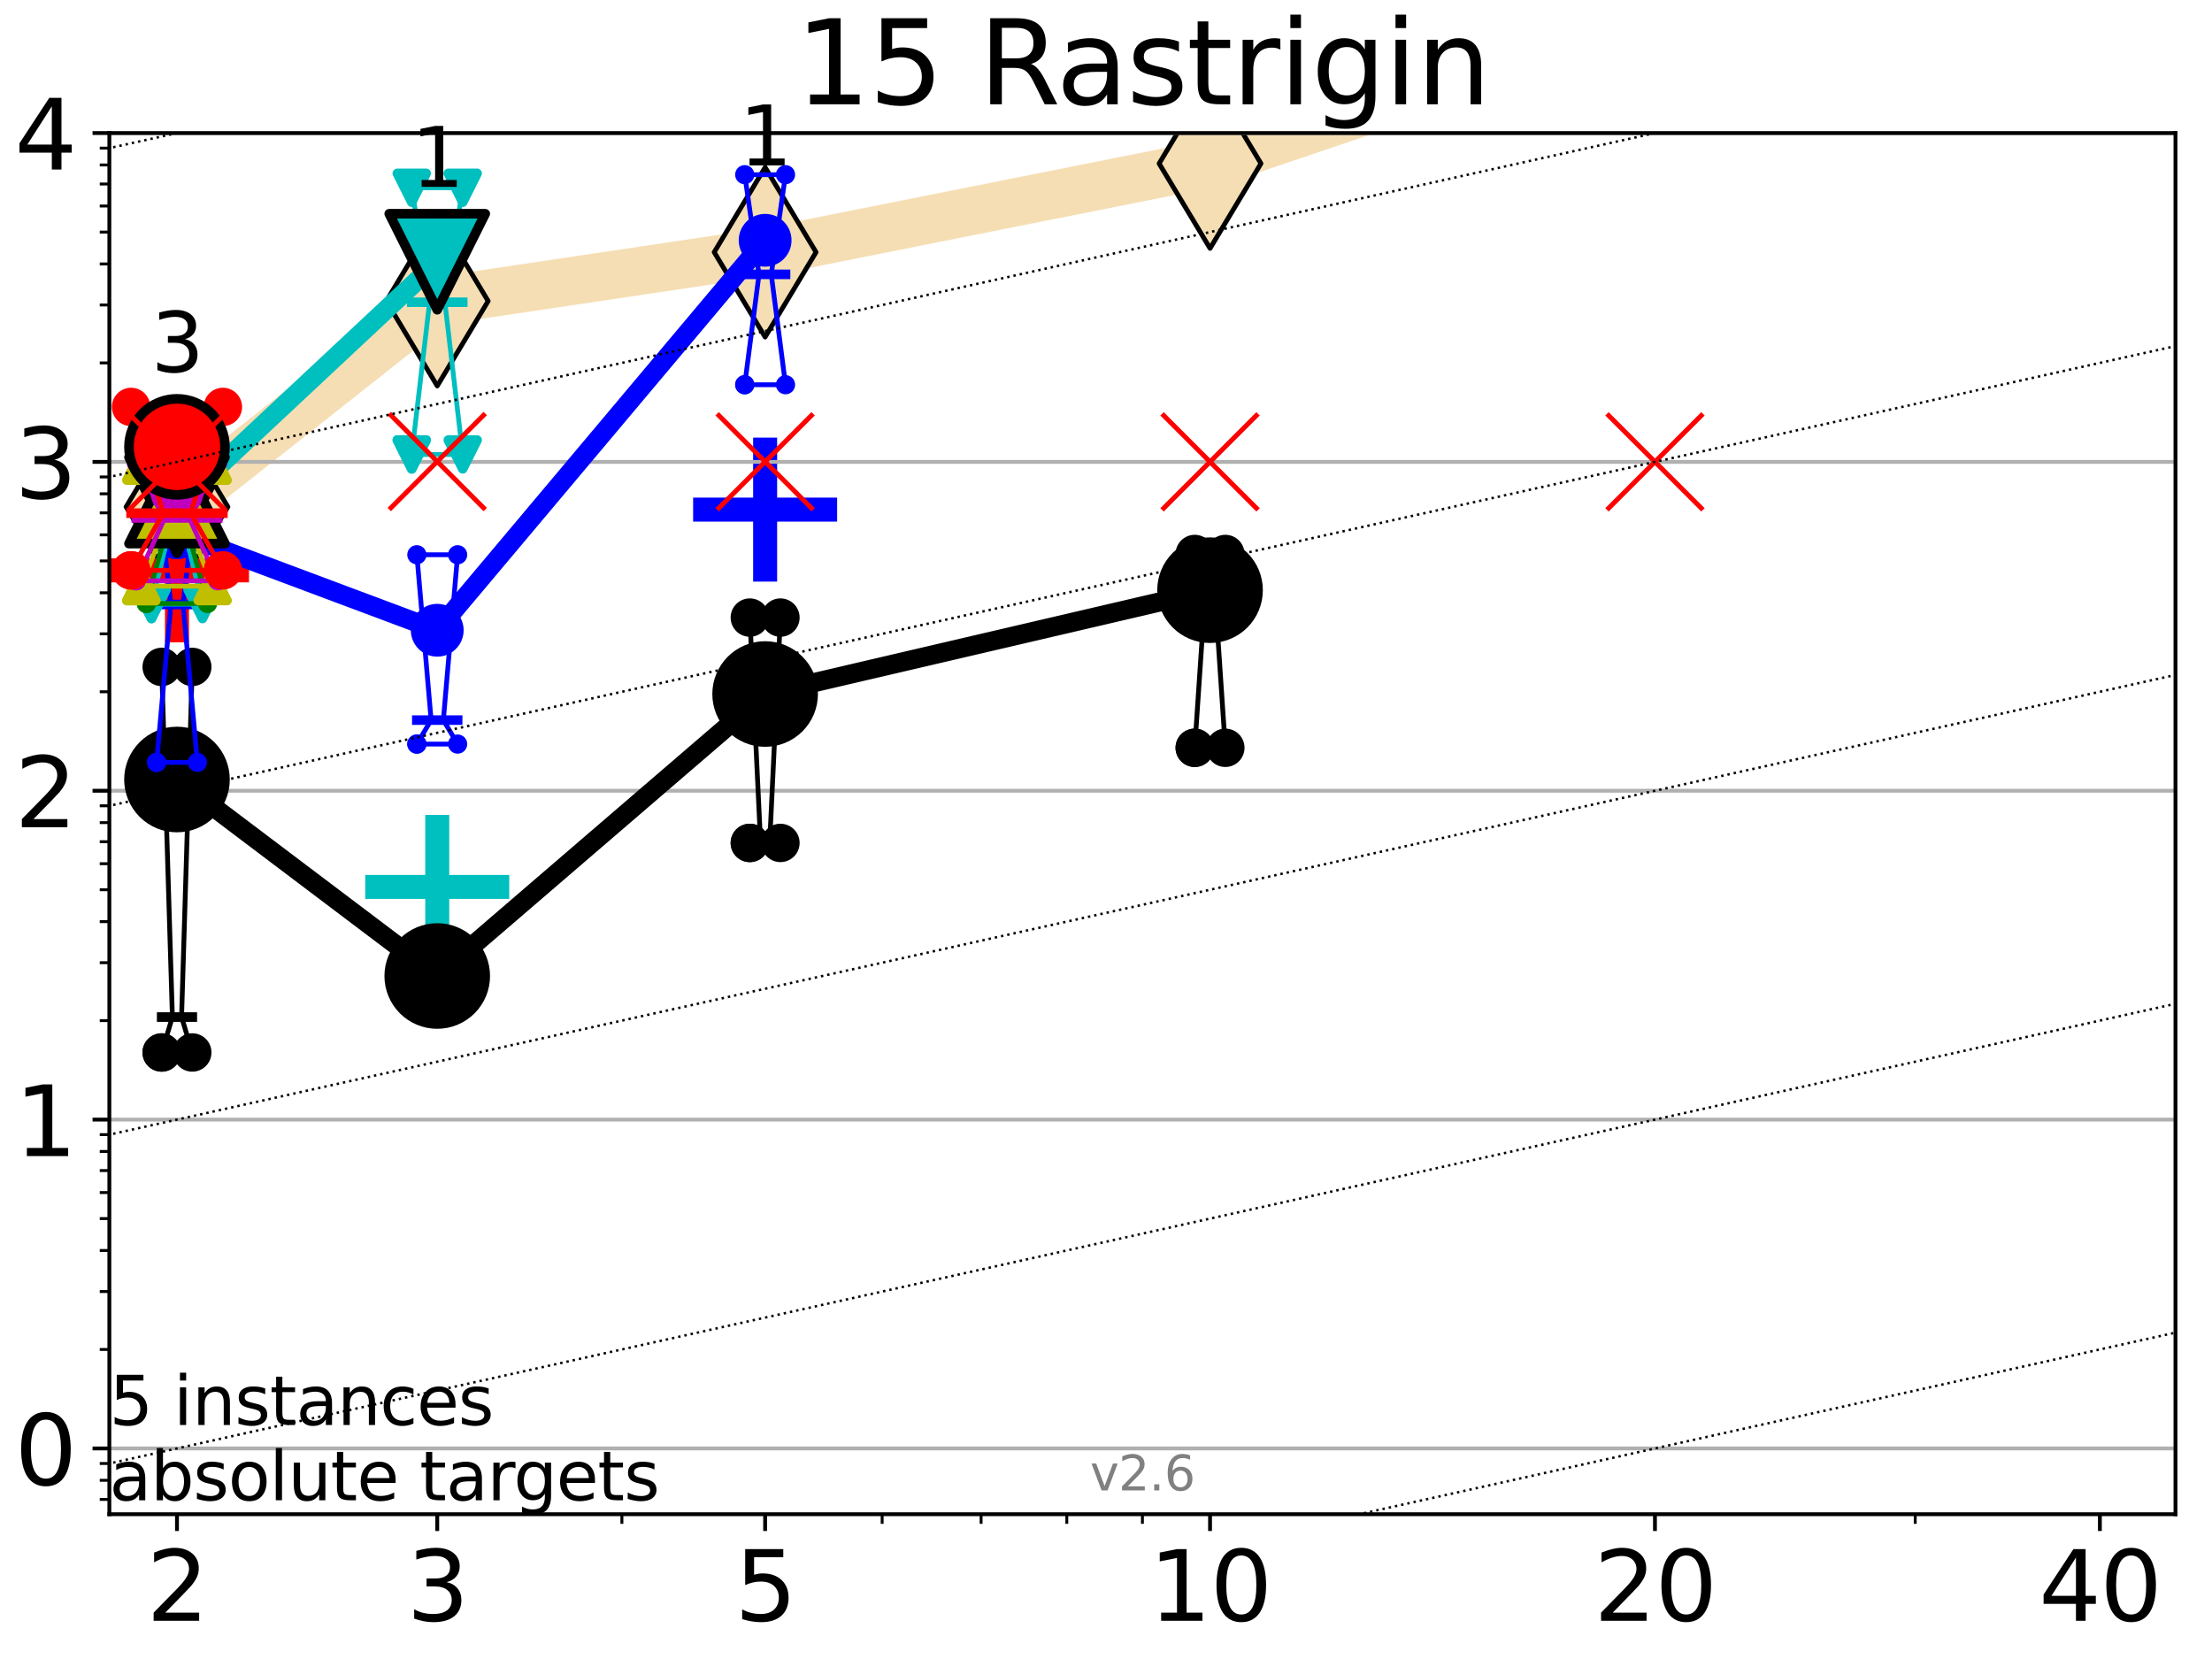 <?xml version="1.0" encoding="utf-8" standalone="no"?>
<!DOCTYPE svg PUBLIC "-//W3C//DTD SVG 1.1//EN"
  "http://www.w3.org/Graphics/SVG/1.1/DTD/svg11.dtd">
<svg xmlns:xlink="http://www.w3.org/1999/xlink" width="460.8pt" height="345.6pt" viewBox="0 0 460.8 345.6" xmlns="http://www.w3.org/2000/svg" version="1.1">
 <defs>
  <style type="text/css">*{stroke-linejoin: round; stroke-linecap: butt}</style>
 </defs>
 <g id="figure_1">
  <g id="patch_1">
   <path d="M 0 345.6 
L 460.8 345.6 
L 460.8 0 
L 0 0 
z
" style="fill: #ffffff"/>
  </g>
  <g id="axes_1">
   <g id="patch_2">
    <path d="M 22.78 315.44 
L 453.192 315.44 
L 453.192 27.72 
L 22.78 27.72 
z
" style="fill: #ffffff"/>
   </g>
   <g id="line2d_1">
    <path d="M 36.868 105.588 
L 91.085 62.718 
L 159.39 52.537 
L 252.074 34.063 
L 344.758 2.692 
L 397.881 -1 
" clip-path="url(#p1ee8831b11)" style="fill: none; stroke: #f5deb3; stroke-width: 10; stroke-linecap: square"/>
    <defs>
     <path id="m0fd637d434" d="M -0 17.678 
L 10.607 0 
L 0 -17.678 
L -10.607 -0 
z
" style="stroke: #000000; stroke-linejoin: miter"/>
    </defs>
    <g clip-path="url(#p1ee8831b11)">
     <use xlink:href="#m0fd637d434" x="36.868" y="105.588" style="fill: #f5deb3; stroke: #000000; stroke-linejoin: miter"/>
     <use xlink:href="#m0fd637d434" x="91.085" y="62.718" style="fill: #f5deb3; stroke: #000000; stroke-linejoin: miter"/>
     <use xlink:href="#m0fd637d434" x="159.39" y="52.537" style="fill: #f5deb3; stroke: #000000; stroke-linejoin: miter"/>
     <use xlink:href="#m0fd637d434" x="252.074" y="34.063" style="fill: #f5deb3; stroke: #000000; stroke-linejoin: miter"/>
     <use xlink:href="#m0fd637d434" x="344.758" y="2.692" style="fill: #f5deb3; stroke: #000000; stroke-linejoin: miter"/>
     <use xlink:href="#m0fd637d434" x="397.881" y="-1" style="fill: #f5deb3; stroke: #000000; stroke-linejoin: miter"/>
    </g>
   </g>
   <g id="line2d_2">
    <defs>
     <path id="mdcec1a3292" d="M -15 0 
L 15 0 
M 0 15 
L 0 -15 
" style="stroke: #ff0000; stroke-width: 5"/>
    </defs>
    <g clip-path="url(#p1ee8831b11)">
     <use xlink:href="#mdcec1a3292" x="36.868" y="118.815" style="fill: #ff0000; stroke: #ff0000; stroke-width: 5"/>
    </g>
   </g>
   <g id="line2d_3">
    <defs>
     <path id="ma9e77bdb13" d="M -15 0 
L 15 0 
M 0 15 
L 0 -15 
" style="stroke: #0000ff; stroke-width: 5"/>
    </defs>
    <g clip-path="url(#p1ee8831b11)">
     <use xlink:href="#ma9e77bdb13" x="159.39" y="106.164" style="fill: #0000ff; stroke: #0000ff; stroke-width: 5"/>
    </g>
   </g>
   <g id="line2d_4">
    <defs>
     <path id="m0c0c245311" d="M -15 0 
L 15 0 
M 0 15 
L 0 -15 
" style="stroke: #00bfbf; stroke-width: 5"/>
    </defs>
    <g clip-path="url(#p1ee8831b11)">
     <use xlink:href="#m0c0c245311" x="91.085" y="184.762" style="fill: #00bfbf; stroke: #00bfbf; stroke-width: 5"/>
    </g>
   </g>
   <g id="matplotlib.axis_1">
    <g id="xtick_1">
     <g id="line2d_5">
      <defs>
       <path id="mad526be743" d="M 0 0 
L 0 3.5 
" style="stroke: #000000; stroke-width: 0.8"/>
      </defs>
      <g>
       <use xlink:href="#mad526be743" x="36.868" y="315.44" style="stroke: #000000; stroke-width: 0.8"/>
      </g>
     </g>
     <g id="text_1">
      <!-- 2 -->
      <g transform="translate(30.506 337.637)scale(0.2 -0.2)">
       <defs>
        <path id="DejaVuSans-32" d="M 1228 531 
L 3431 531 
L 3431 0 
L 469 0 
L 469 531 
Q 828 903 1448 1529 
Q 2069 2156 2228 2338 
Q 2531 2678 2651 2914 
Q 2772 3150 2772 3378 
Q 2772 3750 2511 3984 
Q 2250 4219 1831 4219 
Q 1534 4219 1204 4116 
Q 875 4013 500 3803 
L 500 4441 
Q 881 4594 1212 4672 
Q 1544 4750 1819 4750 
Q 2544 4750 2975 4387 
Q 3406 4025 3406 3419 
Q 3406 3131 3298 2873 
Q 3191 2616 2906 2266 
Q 2828 2175 2409 1742 
Q 1991 1309 1228 531 
z
" transform="scale(0.016)"/>
       </defs>
       <use xlink:href="#DejaVuSans-32"/>
      </g>
     </g>
    </g>
    <g id="xtick_2">
     <g id="line2d_6">
      <g>
       <use xlink:href="#mad526be743" x="91.085" y="315.44" style="stroke: #000000; stroke-width: 0.8"/>
      </g>
     </g>
     <g id="text_2">
      <!-- 3 -->
      <g transform="translate(84.723 337.637)scale(0.2 -0.2)">
       <defs>
        <path id="DejaVuSans-33" d="M 2597 2516 
Q 3050 2419 3304 2112 
Q 3559 1806 3559 1356 
Q 3559 666 3084 287 
Q 2609 -91 1734 -91 
Q 1441 -91 1130 -33 
Q 819 25 488 141 
L 488 750 
Q 750 597 1062 519 
Q 1375 441 1716 441 
Q 2309 441 2620 675 
Q 2931 909 2931 1356 
Q 2931 1769 2642 2001 
Q 2353 2234 1838 2234 
L 1294 2234 
L 1294 2753 
L 1863 2753 
Q 2328 2753 2575 2939 
Q 2822 3125 2822 3475 
Q 2822 3834 2567 4026 
Q 2313 4219 1838 4219 
Q 1578 4219 1281 4162 
Q 984 4106 628 3988 
L 628 4550 
Q 988 4650 1302 4700 
Q 1616 4750 1894 4750 
Q 2613 4750 3031 4423 
Q 3450 4097 3450 3541 
Q 3450 3153 3228 2886 
Q 3006 2619 2597 2516 
z
" transform="scale(0.016)"/>
       </defs>
       <use xlink:href="#DejaVuSans-33"/>
      </g>
     </g>
    </g>
    <g id="xtick_3">
     <g id="line2d_7">
      <g>
       <use xlink:href="#mad526be743" x="159.39" y="315.44" style="stroke: #000000; stroke-width: 0.8"/>
      </g>
     </g>
     <g id="text_3">
      <!-- 5 -->
      <g transform="translate(153.028 337.637)scale(0.2 -0.2)">
       <defs>
        <path id="DejaVuSans-35" d="M 691 4666 
L 3169 4666 
L 3169 4134 
L 1269 4134 
L 1269 2991 
Q 1406 3038 1543 3061 
Q 1681 3084 1819 3084 
Q 2600 3084 3056 2656 
Q 3513 2228 3513 1497 
Q 3513 744 3044 326 
Q 2575 -91 1722 -91 
Q 1428 -91 1123 -41 
Q 819 9 494 109 
L 494 744 
Q 775 591 1075 516 
Q 1375 441 1709 441 
Q 2250 441 2565 725 
Q 2881 1009 2881 1497 
Q 2881 1984 2565 2268 
Q 2250 2553 1709 2553 
Q 1456 2553 1204 2497 
Q 953 2441 691 2322 
L 691 4666 
z
" transform="scale(0.016)"/>
       </defs>
       <use xlink:href="#DejaVuSans-35"/>
      </g>
     </g>
    </g>
    <g id="xtick_4">
     <g id="line2d_8">
      <g>
       <use xlink:href="#mad526be743" x="252.074" y="315.44" style="stroke: #000000; stroke-width: 0.8"/>
      </g>
     </g>
     <g id="text_4">
      <!-- 10 -->
      <g transform="translate(239.349 337.637)scale(0.2 -0.2)">
       <defs>
        <path id="DejaVuSans-31" d="M 794 531 
L 1825 531 
L 1825 4091 
L 703 3866 
L 703 4441 
L 1819 4666 
L 2450 4666 
L 2450 531 
L 3481 531 
L 3481 0 
L 794 0 
L 794 531 
z
" transform="scale(0.016)"/>
        <path id="DejaVuSans-30" d="M 2034 4250 
Q 1547 4250 1301 3770 
Q 1056 3291 1056 2328 
Q 1056 1369 1301 889 
Q 1547 409 2034 409 
Q 2525 409 2770 889 
Q 3016 1369 3016 2328 
Q 3016 3291 2770 3770 
Q 2525 4250 2034 4250 
z
M 2034 4750 
Q 2819 4750 3233 4129 
Q 3647 3509 3647 2328 
Q 3647 1150 3233 529 
Q 2819 -91 2034 -91 
Q 1250 -91 836 529 
Q 422 1150 422 2328 
Q 422 3509 836 4129 
Q 1250 4750 2034 4750 
z
" transform="scale(0.016)"/>
       </defs>
       <use xlink:href="#DejaVuSans-31"/>
       <use xlink:href="#DejaVuSans-30" x="63.623"/>
      </g>
     </g>
    </g>
    <g id="xtick_5">
     <g id="line2d_9">
      <g>
       <use xlink:href="#mad526be743" x="344.758" y="315.44" style="stroke: #000000; stroke-width: 0.8"/>
      </g>
     </g>
     <g id="text_5">
      <!-- 20 -->
      <g transform="translate(332.033 337.637)scale(0.2 -0.2)">
       <use xlink:href="#DejaVuSans-32"/>
       <use xlink:href="#DejaVuSans-30" x="63.623"/>
      </g>
     </g>
    </g>
    <g id="xtick_6">
     <g id="line2d_10">
      <g>
       <use xlink:href="#mad526be743" x="437.443" y="315.44" style="stroke: #000000; stroke-width: 0.8"/>
      </g>
     </g>
     <g id="text_6">
      <!-- 40 -->
      <g transform="translate(424.718 337.637)scale(0.2 -0.2)">
       <defs>
        <path id="DejaVuSans-34" d="M 2419 4116 
L 825 1625 
L 2419 1625 
L 2419 4116 
z
M 2253 4666 
L 3047 4666 
L 3047 1625 
L 3713 1625 
L 3713 1100 
L 3047 1100 
L 3047 0 
L 2419 0 
L 2419 1100 
L 313 1100 
L 313 1709 
L 2253 4666 
z
" transform="scale(0.016)"/>
       </defs>
       <use xlink:href="#DejaVuSans-34"/>
       <use xlink:href="#DejaVuSans-30" x="63.623"/>
      </g>
     </g>
    </g>
    <g id="xtick_7">
     <g id="line2d_11">
      <defs>
       <path id="m2ee5a7d488" d="M 0 0 
L 0 2 
" style="stroke: #000000; stroke-width: 0.6"/>
      </defs>
      <g>
       <use xlink:href="#m2ee5a7d488" x="129.552" y="315.44" style="stroke: #000000; stroke-width: 0.6"/>
      </g>
     </g>
    </g>
    <g id="xtick_8">
     <g id="line2d_12">
      <g>
       <use xlink:href="#m2ee5a7d488" x="183.769" y="315.44" style="stroke: #000000; stroke-width: 0.6"/>
      </g>
     </g>
    </g>
    <g id="xtick_9">
     <g id="line2d_13">
      <g>
       <use xlink:href="#m2ee5a7d488" x="204.381" y="315.44" style="stroke: #000000; stroke-width: 0.6"/>
      </g>
     </g>
    </g>
    <g id="xtick_10">
     <g id="line2d_14">
      <g>
       <use xlink:href="#m2ee5a7d488" x="222.237" y="315.44" style="stroke: #000000; stroke-width: 0.6"/>
      </g>
     </g>
    </g>
    <g id="xtick_11">
     <g id="line2d_15">
      <g>
       <use xlink:href="#m2ee5a7d488" x="237.986" y="315.44" style="stroke: #000000; stroke-width: 0.6"/>
      </g>
     </g>
    </g>
    <g id="xtick_12">
     <g id="line2d_16">
      <g>
       <use xlink:href="#m2ee5a7d488" x="398.975" y="315.44" style="stroke: #000000; stroke-width: 0.6"/>
      </g>
     </g>
    </g>
   </g>
   <g id="matplotlib.axis_2">
    <g id="ytick_1">
     <g id="line2d_17">
      <path d="M 22.78 301.739 
L 453.192 301.739 
" clip-path="url(#p1ee8831b11)" style="fill: none; stroke: #b0b0b0; stroke-width: 0.8; stroke-linecap: square"/>
     </g>
     <g id="line2d_18">
      <defs>
       <path id="m7da69eb4de" d="M 0 0 
L -3.5 0 
" style="stroke: #000000; stroke-width: 0.8"/>
      </defs>
      <g>
       <use xlink:href="#m7da69eb4de" x="22.78" y="301.739" style="stroke: #000000; stroke-width: 0.8"/>
      </g>
     </g>
     <g id="text_7">
      <!-- 0 -->
      <g transform="translate(3.055 309.337)scale(0.2 -0.2)">
       <use xlink:href="#DejaVuSans-30"/>
      </g>
     </g>
    </g>
    <g id="ytick_2">
     <g id="line2d_19">
      <path d="M 22.78 233.234 
L 453.192 233.234 
" clip-path="url(#p1ee8831b11)" style="fill: none; stroke: #b0b0b0; stroke-width: 0.8; stroke-linecap: square"/>
     </g>
     <g id="line2d_20">
      <g>
       <use xlink:href="#m7da69eb4de" x="22.78" y="233.234" style="stroke: #000000; stroke-width: 0.8"/>
      </g>
     </g>
     <g id="text_8">
      <!-- 1 -->
      <g transform="translate(3.055 240.833)scale(0.2 -0.2)">
       <use xlink:href="#DejaVuSans-31"/>
      </g>
     </g>
    </g>
    <g id="ytick_3">
     <g id="line2d_21">
      <path d="M 22.78 164.73 
L 453.192 164.73 
" clip-path="url(#p1ee8831b11)" style="fill: none; stroke: #b0b0b0; stroke-width: 0.8; stroke-linecap: square"/>
     </g>
     <g id="line2d_22">
      <g>
       <use xlink:href="#m7da69eb4de" x="22.78" y="164.73" style="stroke: #000000; stroke-width: 0.8"/>
      </g>
     </g>
     <g id="text_9">
      <!-- 2 -->
      <g transform="translate(3.055 172.328)scale(0.2 -0.2)">
       <use xlink:href="#DejaVuSans-32"/>
      </g>
     </g>
    </g>
    <g id="ytick_4">
     <g id="line2d_23">
      <path d="M 22.78 96.225 
L 453.192 96.225 
" clip-path="url(#p1ee8831b11)" style="fill: none; stroke: #b0b0b0; stroke-width: 0.8; stroke-linecap: square"/>
     </g>
     <g id="line2d_24">
      <g>
       <use xlink:href="#m7da69eb4de" x="22.78" y="96.225" style="stroke: #000000; stroke-width: 0.8"/>
      </g>
     </g>
     <g id="text_10">
      <!-- 3 -->
      <g transform="translate(3.055 103.823)scale(0.2 -0.2)">
       <use xlink:href="#DejaVuSans-33"/>
      </g>
     </g>
    </g>
    <g id="ytick_5">
     <g id="line2d_25">
      <path d="M 22.78 27.72 
L 453.192 27.72 
" clip-path="url(#p1ee8831b11)" style="fill: none; stroke: #b0b0b0; stroke-width: 0.8; stroke-linecap: square"/>
     </g>
     <g id="line2d_26">
      <g>
       <use xlink:href="#m7da69eb4de" x="22.78" y="27.72" style="stroke: #000000; stroke-width: 0.8"/>
      </g>
     </g>
     <g id="text_11">
      <!-- 4 -->
      <g transform="translate(3.055 35.318)scale(0.2 -0.2)">
       <use xlink:href="#DejaVuSans-34"/>
      </g>
     </g>
    </g>
    <g id="ytick_6">
     <g id="line2d_27">
      <defs>
       <path id="ma9a65cf68f" d="M 0 0 
L -2 0 
" style="stroke: #000000; stroke-width: 0.6"/>
      </defs>
      <g>
       <use xlink:href="#ma9a65cf68f" x="22.78" y="312.351" style="stroke: #000000; stroke-width: 0.6"/>
      </g>
     </g>
    </g>
    <g id="ytick_7">
     <g id="line2d_28">
      <g>
       <use xlink:href="#ma9a65cf68f" x="22.78" y="308.378" style="stroke: #000000; stroke-width: 0.6"/>
      </g>
     </g>
    </g>
    <g id="ytick_8">
     <g id="line2d_29">
      <g>
       <use xlink:href="#ma9a65cf68f" x="22.78" y="304.874" style="stroke: #000000; stroke-width: 0.6"/>
      </g>
     </g>
    </g>
    <g id="ytick_9">
     <g id="line2d_30">
      <g>
       <use xlink:href="#ma9a65cf68f" x="22.78" y="281.117" style="stroke: #000000; stroke-width: 0.6"/>
      </g>
     </g>
    </g>
    <g id="ytick_10">
     <g id="line2d_31">
      <g>
       <use xlink:href="#ma9a65cf68f" x="22.78" y="269.054" style="stroke: #000000; stroke-width: 0.6"/>
      </g>
     </g>
    </g>
    <g id="ytick_11">
     <g id="line2d_32">
      <g>
       <use xlink:href="#ma9a65cf68f" x="22.78" y="260.495" style="stroke: #000000; stroke-width: 0.6"/>
      </g>
     </g>
    </g>
    <g id="ytick_12">
     <g id="line2d_33">
      <g>
       <use xlink:href="#ma9a65cf68f" x="22.78" y="253.856" style="stroke: #000000; stroke-width: 0.6"/>
      </g>
     </g>
    </g>
    <g id="ytick_13">
     <g id="line2d_34">
      <g>
       <use xlink:href="#ma9a65cf68f" x="22.78" y="248.432" style="stroke: #000000; stroke-width: 0.6"/>
      </g>
     </g>
    </g>
    <g id="ytick_14">
     <g id="line2d_35">
      <g>
       <use xlink:href="#ma9a65cf68f" x="22.78" y="243.846" style="stroke: #000000; stroke-width: 0.6"/>
      </g>
     </g>
    </g>
    <g id="ytick_15">
     <g id="line2d_36">
      <g>
       <use xlink:href="#ma9a65cf68f" x="22.78" y="239.873" style="stroke: #000000; stroke-width: 0.6"/>
      </g>
     </g>
    </g>
    <g id="ytick_16">
     <g id="line2d_37">
      <g>
       <use xlink:href="#ma9a65cf68f" x="22.78" y="236.369" style="stroke: #000000; stroke-width: 0.6"/>
      </g>
     </g>
    </g>
    <g id="ytick_17">
     <g id="line2d_38">
      <g>
       <use xlink:href="#ma9a65cf68f" x="22.78" y="212.612" style="stroke: #000000; stroke-width: 0.6"/>
      </g>
     </g>
    </g>
    <g id="ytick_18">
     <g id="line2d_39">
      <g>
       <use xlink:href="#ma9a65cf68f" x="22.78" y="200.549" style="stroke: #000000; stroke-width: 0.6"/>
      </g>
     </g>
    </g>
    <g id="ytick_19">
     <g id="line2d_40">
      <g>
       <use xlink:href="#ma9a65cf68f" x="22.78" y="191.99" style="stroke: #000000; stroke-width: 0.6"/>
      </g>
     </g>
    </g>
    <g id="ytick_20">
     <g id="line2d_41">
      <g>
       <use xlink:href="#ma9a65cf68f" x="22.78" y="185.352" style="stroke: #000000; stroke-width: 0.6"/>
      </g>
     </g>
    </g>
    <g id="ytick_21">
     <g id="line2d_42">
      <g>
       <use xlink:href="#ma9a65cf68f" x="22.78" y="179.927" style="stroke: #000000; stroke-width: 0.6"/>
      </g>
     </g>
    </g>
    <g id="ytick_22">
     <g id="line2d_43">
      <g>
       <use xlink:href="#ma9a65cf68f" x="22.78" y="175.341" style="stroke: #000000; stroke-width: 0.6"/>
      </g>
     </g>
    </g>
    <g id="ytick_23">
     <g id="line2d_44">
      <g>
       <use xlink:href="#ma9a65cf68f" x="22.78" y="171.368" style="stroke: #000000; stroke-width: 0.6"/>
      </g>
     </g>
    </g>
    <g id="ytick_24">
     <g id="line2d_45">
      <g>
       <use xlink:href="#ma9a65cf68f" x="22.78" y="167.864" style="stroke: #000000; stroke-width: 0.6"/>
      </g>
     </g>
    </g>
    <g id="ytick_25">
     <g id="line2d_46">
      <g>
       <use xlink:href="#ma9a65cf68f" x="22.78" y="144.108" style="stroke: #000000; stroke-width: 0.6"/>
      </g>
     </g>
    </g>
    <g id="ytick_26">
     <g id="line2d_47">
      <g>
       <use xlink:href="#ma9a65cf68f" x="22.78" y="132.044" style="stroke: #000000; stroke-width: 0.6"/>
      </g>
     </g>
    </g>
    <g id="ytick_27">
     <g id="line2d_48">
      <g>
       <use xlink:href="#ma9a65cf68f" x="22.78" y="123.486" style="stroke: #000000; stroke-width: 0.6"/>
      </g>
     </g>
    </g>
    <g id="ytick_28">
     <g id="line2d_49">
      <g>
       <use xlink:href="#ma9a65cf68f" x="22.78" y="116.847" style="stroke: #000000; stroke-width: 0.6"/>
      </g>
     </g>
    </g>
    <g id="ytick_29">
     <g id="line2d_50">
      <g>
       <use xlink:href="#ma9a65cf68f" x="22.78" y="111.422" style="stroke: #000000; stroke-width: 0.6"/>
      </g>
     </g>
    </g>
    <g id="ytick_30">
     <g id="line2d_51">
      <g>
       <use xlink:href="#ma9a65cf68f" x="22.78" y="106.836" style="stroke: #000000; stroke-width: 0.6"/>
      </g>
     </g>
    </g>
    <g id="ytick_31">
     <g id="line2d_52">
      <g>
       <use xlink:href="#ma9a65cf68f" x="22.78" y="102.864" style="stroke: #000000; stroke-width: 0.6"/>
      </g>
     </g>
    </g>
    <g id="ytick_32">
     <g id="line2d_53">
      <g>
       <use xlink:href="#ma9a65cf68f" x="22.78" y="99.359" style="stroke: #000000; stroke-width: 0.6"/>
      </g>
     </g>
    </g>
    <g id="ytick_33">
     <g id="line2d_54">
      <g>
       <use xlink:href="#ma9a65cf68f" x="22.78" y="75.603" style="stroke: #000000; stroke-width: 0.6"/>
      </g>
     </g>
    </g>
    <g id="ytick_34">
     <g id="line2d_55">
      <g>
       <use xlink:href="#ma9a65cf68f" x="22.78" y="63.54" style="stroke: #000000; stroke-width: 0.6"/>
      </g>
     </g>
    </g>
    <g id="ytick_35">
     <g id="line2d_56">
      <g>
       <use xlink:href="#ma9a65cf68f" x="22.78" y="54.981" style="stroke: #000000; stroke-width: 0.6"/>
      </g>
     </g>
    </g>
    <g id="ytick_36">
     <g id="line2d_57">
      <g>
       <use xlink:href="#ma9a65cf68f" x="22.78" y="48.342" style="stroke: #000000; stroke-width: 0.6"/>
      </g>
     </g>
    </g>
    <g id="ytick_37">
     <g id="line2d_58">
      <g>
       <use xlink:href="#ma9a65cf68f" x="22.78" y="42.918" style="stroke: #000000; stroke-width: 0.6"/>
      </g>
     </g>
    </g>
    <g id="ytick_38">
     <g id="line2d_59">
      <g>
       <use xlink:href="#ma9a65cf68f" x="22.78" y="38.332" style="stroke: #000000; stroke-width: 0.6"/>
      </g>
     </g>
    </g>
    <g id="ytick_39">
     <g id="line2d_60">
      <g>
       <use xlink:href="#ma9a65cf68f" x="22.78" y="34.359" style="stroke: #000000; stroke-width: 0.6"/>
      </g>
     </g>
    </g>
    <g id="ytick_40">
     <g id="line2d_61">
      <g>
       <use xlink:href="#ma9a65cf68f" x="22.78" y="30.855" style="stroke: #000000; stroke-width: 0.6"/>
      </g>
     </g>
    </g>
   </g>
   <g id="line2d_62">
    <path d="M 33.682 219.251 
L 35.912 211.878 
L 33.682 138.932 
L 40.054 138.932 
L 37.824 211.878 
L 40.054 219.251 
L 33.682 219.251 
" clip-path="url(#p1ee8831b11)" style="fill: none; stroke: #000000; stroke-linecap: square"/>
   </g>
   <g id="line2d_63">
    <path d="M 33.682 219.251 
L 40.054 219.251 
L 40.054 138.932 
L 33.682 138.932 
L 33.682 219.251 
" clip-path="url(#p1ee8831b11)" style="fill: none"/>
    <defs>
     <path id="m054306fad4" d="M 0 3 
C 0.796 3 1.559 2.684 2.121 2.121 
C 2.684 1.559 3 0.796 3 0 
C 3 -0.796 2.684 -1.559 2.121 -2.121 
C 1.559 -2.684 0.796 -3 0 -3 
C -0.796 -3 -1.559 -2.684 -2.121 -2.121 
C -2.684 -1.559 -3 -0.796 -3 0 
C -3 0.796 -2.684 1.559 -2.121 2.121 
C -1.559 2.684 -0.796 3 0 3 
z
" style="stroke: #000000; stroke-width: 2"/>
    </defs>
    <g clip-path="url(#p1ee8831b11)">
     <use xlink:href="#m054306fad4" x="33.682" y="219.251" style="stroke: #000000; stroke-width: 2"/>
     <use xlink:href="#m054306fad4" x="40.054" y="219.251" style="stroke: #000000; stroke-width: 2"/>
     <use xlink:href="#m054306fad4" x="40.054" y="138.932" style="stroke: #000000; stroke-width: 2"/>
     <use xlink:href="#m054306fad4" x="33.682" y="138.932" style="stroke: #000000; stroke-width: 2"/>
     <use xlink:href="#m054306fad4" x="33.682" y="219.251" style="stroke: #000000; stroke-width: 2"/>
    </g>
   </g>
   <g id="line2d_64">
    <path d="M 33.682 211.878 
L 40.054 211.878 
" clip-path="url(#p1ee8831b11)" style="fill: none; stroke: #000000; stroke-width: 2; stroke-linecap: square"/>
   </g>
   <g id="line2d_65">
    <path d="M 87.899 209.329 
L 90.129 209.329 
L 87.899 205.579 
L 94.271 205.579 
L 92.041 209.329 
L 94.271 209.329 
L 87.899 209.329 
" clip-path="url(#p1ee8831b11)" style="fill: none; stroke: #000000; stroke-linecap: square"/>
   </g>
   <g id="line2d_66">
    <path d="M 87.899 209.329 
L 94.271 209.329 
L 94.271 205.579 
L 87.899 205.579 
L 87.899 209.329 
" clip-path="url(#p1ee8831b11)" style="fill: none"/>
    <g clip-path="url(#p1ee8831b11)">
     <use xlink:href="#m054306fad4" x="87.899" y="209.329" style="stroke: #000000; stroke-width: 2"/>
     <use xlink:href="#m054306fad4" x="94.271" y="209.329" style="stroke: #000000; stroke-width: 2"/>
     <use xlink:href="#m054306fad4" x="94.271" y="205.579" style="stroke: #000000; stroke-width: 2"/>
     <use xlink:href="#m054306fad4" x="87.899" y="205.579" style="stroke: #000000; stroke-width: 2"/>
     <use xlink:href="#m054306fad4" x="87.899" y="209.329" style="stroke: #000000; stroke-width: 2"/>
    </g>
   </g>
   <g id="line2d_67">
    <path d="M 87.899 209.329 
L 94.271 209.329 
" clip-path="url(#p1ee8831b11)" style="fill: none; stroke: #000000; stroke-width: 2; stroke-linecap: square"/>
   </g>
   <g id="line2d_68">
    <path d="M 156.204 175.597 
L 158.434 175.426 
L 156.204 128.655 
L 162.576 128.655 
L 160.346 175.426 
L 162.576 175.597 
L 156.204 175.597 
" clip-path="url(#p1ee8831b11)" style="fill: none; stroke: #000000; stroke-linecap: square"/>
   </g>
   <g id="line2d_69">
    <path d="M 156.204 175.597 
L 162.576 175.597 
L 162.576 128.655 
L 156.204 128.655 
L 156.204 175.597 
" clip-path="url(#p1ee8831b11)" style="fill: none"/>
    <g clip-path="url(#p1ee8831b11)">
     <use xlink:href="#m054306fad4" x="156.204" y="175.597" style="stroke: #000000; stroke-width: 2"/>
     <use xlink:href="#m054306fad4" x="162.576" y="175.597" style="stroke: #000000; stroke-width: 2"/>
     <use xlink:href="#m054306fad4" x="162.576" y="128.655" style="stroke: #000000; stroke-width: 2"/>
     <use xlink:href="#m054306fad4" x="156.204" y="128.655" style="stroke: #000000; stroke-width: 2"/>
     <use xlink:href="#m054306fad4" x="156.204" y="175.597" style="stroke: #000000; stroke-width: 2"/>
    </g>
   </g>
   <g id="line2d_70">
    <path d="M 156.204 175.426 
L 162.576 175.426 
" clip-path="url(#p1ee8831b11)" style="fill: none; stroke: #000000; stroke-width: 2; stroke-linecap: square"/>
   </g>
   <g id="line2d_71">
    <path d="M 248.888 155.779 
L 251.118 122.736 
L 248.888 115.407 
L 255.26 115.407 
L 253.03 122.736 
L 255.26 155.779 
L 248.888 155.779 
" clip-path="url(#p1ee8831b11)" style="fill: none; stroke: #000000; stroke-linecap: square"/>
   </g>
   <g id="line2d_72">
    <path d="M 248.888 155.779 
L 255.26 155.779 
L 255.26 115.407 
L 248.888 115.407 
L 248.888 155.779 
" clip-path="url(#p1ee8831b11)" style="fill: none"/>
    <g clip-path="url(#p1ee8831b11)">
     <use xlink:href="#m054306fad4" x="248.888" y="155.779" style="stroke: #000000; stroke-width: 2"/>
     <use xlink:href="#m054306fad4" x="255.26" y="155.779" style="stroke: #000000; stroke-width: 2"/>
     <use xlink:href="#m054306fad4" x="255.26" y="115.407" style="stroke: #000000; stroke-width: 2"/>
     <use xlink:href="#m054306fad4" x="248.888" y="115.407" style="stroke: #000000; stroke-width: 2"/>
     <use xlink:href="#m054306fad4" x="248.888" y="155.779" style="stroke: #000000; stroke-width: 2"/>
    </g>
   </g>
   <g id="line2d_73">
    <path d="M 248.888 122.736 
L 255.26 122.736 
" clip-path="url(#p1ee8831b11)" style="fill: none; stroke: #000000; stroke-width: 2; stroke-linecap: square"/>
   </g>
   <g id="line2d_74">
    <path d="M 36.868 162.385 
L 91.085 203.319 
" clip-path="url(#p1ee8831b11)" style="fill: none; stroke: #000000; stroke-width: 4; stroke-linecap: square"/>
   </g>
   <g id="line2d_75">
    <path d="M 91.085 203.319 
L 159.39 144.575 
" clip-path="url(#p1ee8831b11)" style="fill: none; stroke: #000000; stroke-width: 4; stroke-linecap: square"/>
   </g>
   <g id="line2d_76">
    <path d="M 159.39 144.575 
L 252.074 122.946 
" clip-path="url(#p1ee8831b11)" style="fill: none; stroke: #000000; stroke-width: 4; stroke-linecap: square"/>
   </g>
   <g id="line2d_77">
    <path d="M 36.868 162.385 
L 91.085 203.319 
L 159.39 144.575 
L 252.074 122.946 
" clip-path="url(#p1ee8831b11)" style="fill: none"/>
    <defs>
     <path id="m745fda1a4b" d="M 0 10 
C 2.652 10 5.196 8.946 7.071 7.071 
C 8.946 5.196 10 2.652 10 0 
C 10 -2.652 8.946 -5.196 7.071 -7.071 
C 5.196 -8.946 2.652 -10 0 -10 
C -2.652 -10 -5.196 -8.946 -7.071 -7.071 
C -8.946 -5.196 -10 -2.652 -10 0 
C -10 2.652 -8.946 5.196 -7.071 7.071 
C -5.196 8.946 -2.652 10 0 10 
z
" style="stroke: #000000; stroke-width: 2"/>
    </defs>
    <g clip-path="url(#p1ee8831b11)">
     <use xlink:href="#m745fda1a4b" x="36.868" y="162.385" style="stroke: #000000; stroke-width: 2"/>
     <use xlink:href="#m745fda1a4b" x="91.085" y="203.319" style="stroke: #000000; stroke-width: 2"/>
     <use xlink:href="#m745fda1a4b" x="159.39" y="144.575" style="stroke: #000000; stroke-width: 2"/>
     <use xlink:href="#m745fda1a4b" x="252.074" y="122.946" style="stroke: #000000; stroke-width: 2"/>
    </g>
   </g>
   <g id="line2d_78">
    <path d="M 32.62 158.813 
L 35.594 125.926 
L 32.62 99.692 
L 41.116 99.692 
L 38.143 125.926 
L 41.116 158.813 
L 32.62 158.813 
" clip-path="url(#p1ee8831b11)" style="fill: none; stroke: #0000ff; stroke-linecap: square"/>
   </g>
   <g id="line2d_79">
    <path d="M 32.62 158.813 
L 41.116 158.813 
L 41.116 99.692 
L 32.62 99.692 
L 32.62 158.813 
" clip-path="url(#p1ee8831b11)" style="fill: none"/>
    <defs>
     <path id="m34393ad3a3" d="M 0 1.5 
C 0.398 1.5 0.779 1.342 1.061 1.061 
C 1.342 0.779 1.5 0.398 1.5 0 
C 1.5 -0.398 1.342 -0.779 1.061 -1.061 
C 0.779 -1.342 0.398 -1.5 0 -1.5 
C -0.398 -1.5 -0.779 -1.342 -1.061 -1.061 
C -1.342 -0.779 -1.5 -0.398 -1.5 0 
C -1.5 0.398 -1.342 0.779 -1.061 1.061 
C -0.779 1.342 -0.398 1.5 0 1.5 
z
" style="stroke: #0000ff"/>
    </defs>
    <g clip-path="url(#p1ee8831b11)">
     <use xlink:href="#m34393ad3a3" x="32.62" y="158.813" style="fill: #0000ff; stroke: #0000ff"/>
     <use xlink:href="#m34393ad3a3" x="41.116" y="158.813" style="fill: #0000ff; stroke: #0000ff"/>
     <use xlink:href="#m34393ad3a3" x="41.116" y="99.692" style="fill: #0000ff; stroke: #0000ff"/>
     <use xlink:href="#m34393ad3a3" x="32.62" y="99.692" style="fill: #0000ff; stroke: #0000ff"/>
     <use xlink:href="#m34393ad3a3" x="32.62" y="158.813" style="fill: #0000ff; stroke: #0000ff"/>
    </g>
   </g>
   <g id="line2d_80">
    <path d="M 32.62 125.926 
L 41.116 125.926 
" clip-path="url(#p1ee8831b11)" style="fill: none; stroke: #0000ff; stroke-width: 2; stroke-linecap: square"/>
   </g>
   <g id="line2d_81">
    <path d="M 86.837 155.004 
L 89.811 150.012 
L 86.837 115.566 
L 95.333 115.566 
L 92.359 150.012 
L 95.333 155.004 
L 86.837 155.004 
" clip-path="url(#p1ee8831b11)" style="fill: none; stroke: #0000ff; stroke-linecap: square"/>
   </g>
   <g id="line2d_82">
    <path d="M 86.837 155.004 
L 95.333 155.004 
L 95.333 115.566 
L 86.837 115.566 
L 86.837 155.004 
" clip-path="url(#p1ee8831b11)" style="fill: none"/>
    <g clip-path="url(#p1ee8831b11)">
     <use xlink:href="#m34393ad3a3" x="86.837" y="155.004" style="fill: #0000ff; stroke: #0000ff"/>
     <use xlink:href="#m34393ad3a3" x="95.333" y="155.004" style="fill: #0000ff; stroke: #0000ff"/>
     <use xlink:href="#m34393ad3a3" x="95.333" y="115.566" style="fill: #0000ff; stroke: #0000ff"/>
     <use xlink:href="#m34393ad3a3" x="86.837" y="115.566" style="fill: #0000ff; stroke: #0000ff"/>
     <use xlink:href="#m34393ad3a3" x="86.837" y="155.004" style="fill: #0000ff; stroke: #0000ff"/>
    </g>
   </g>
   <g id="line2d_83">
    <path d="M 86.837 150.012 
L 95.333 150.012 
" clip-path="url(#p1ee8831b11)" style="fill: none; stroke: #0000ff; stroke-width: 2; stroke-linecap: square"/>
   </g>
   <g id="line2d_84">
    <path d="M 155.142 80.145 
L 158.116 57.151 
L 155.142 36.388 
L 163.638 36.388 
L 160.665 57.151 
L 163.638 80.145 
L 155.142 80.145 
" clip-path="url(#p1ee8831b11)" style="fill: none; stroke: #0000ff; stroke-linecap: square"/>
   </g>
   <g id="line2d_85">
    <path d="M 155.142 80.145 
L 163.638 80.145 
L 163.638 36.388 
L 155.142 36.388 
L 155.142 80.145 
" clip-path="url(#p1ee8831b11)" style="fill: none"/>
    <g clip-path="url(#p1ee8831b11)">
     <use xlink:href="#m34393ad3a3" x="155.142" y="80.145" style="fill: #0000ff; stroke: #0000ff"/>
     <use xlink:href="#m34393ad3a3" x="163.638" y="80.145" style="fill: #0000ff; stroke: #0000ff"/>
     <use xlink:href="#m34393ad3a3" x="163.638" y="36.388" style="fill: #0000ff; stroke: #0000ff"/>
     <use xlink:href="#m34393ad3a3" x="155.142" y="36.388" style="fill: #0000ff; stroke: #0000ff"/>
     <use xlink:href="#m34393ad3a3" x="155.142" y="80.145" style="fill: #0000ff; stroke: #0000ff"/>
    </g>
   </g>
   <g id="line2d_86">
    <path d="M 155.142 57.151 
L 163.638 57.151 
" clip-path="url(#p1ee8831b11)" style="fill: none; stroke: #0000ff; stroke-width: 2; stroke-linecap: square"/>
   </g>
   <g id="line2d_87">
    <path d="M 36.868 110.998 
L 91.085 131.294 
" clip-path="url(#p1ee8831b11)" style="fill: none; stroke: #0000ff; stroke-width: 4; stroke-linecap: square"/>
   </g>
   <g id="line2d_88">
    <path d="M 91.085 131.294 
L 159.39 50.058 
" clip-path="url(#p1ee8831b11)" style="fill: none; stroke: #0000ff; stroke-width: 4; stroke-linecap: square"/>
   </g>
   <g id="line2d_89">
    <path d="M 36.868 110.998 
L 91.085 131.294 
L 159.39 50.058 
" clip-path="url(#p1ee8831b11)" style="fill: none"/>
    <defs>
     <path id="m8dc7ab6c2b" d="M 0 5 
C 1.326 5 2.598 4.473 3.536 3.536 
C 4.473 2.598 5 1.326 5 0 
C 5 -1.326 4.473 -2.598 3.536 -3.536 
C 2.598 -4.473 1.326 -5 0 -5 
C -1.326 -5 -2.598 -4.473 -3.536 -3.536 
C -4.473 -2.598 -5 -1.326 -5 0 
C -5 1.326 -4.473 2.598 -3.536 3.536 
C -2.598 4.473 -1.326 5 0 5 
z
" style="stroke: #0000ff"/>
    </defs>
    <g clip-path="url(#p1ee8831b11)">
     <use xlink:href="#m8dc7ab6c2b" x="36.868" y="110.998" style="fill: #0000ff; stroke: #0000ff"/>
     <use xlink:href="#m8dc7ab6c2b" x="91.085" y="131.294" style="fill: #0000ff; stroke: #0000ff"/>
     <use xlink:href="#m8dc7ab6c2b" x="159.39" y="50.058" style="fill: #0000ff; stroke: #0000ff"/>
    </g>
   </g>
   <g id="line2d_90">
    <path d="M 31.558 125.845 
L 35.275 110.615 
L 31.558 99.692 
L 42.178 99.692 
L 38.461 110.615 
L 42.178 125.845 
L 31.558 125.845 
" clip-path="url(#p1ee8831b11)" style="fill: none; stroke: #00bfbf; stroke-linecap: square"/>
   </g>
   <g id="line2d_91">
    <path d="M 31.558 125.845 
L 42.178 125.845 
L 42.178 99.692 
L 31.558 99.692 
L 31.558 125.845 
" clip-path="url(#p1ee8831b11)" style="fill: none"/>
    <defs>
     <path id="m6e86a4a6b6" d="M -0 3 
L 3 -3 
L -3 -3 
z
" style="stroke: #00bfbf; stroke-width: 2; stroke-linejoin: miter"/>
    </defs>
    <g clip-path="url(#p1ee8831b11)">
     <use xlink:href="#m6e86a4a6b6" x="31.558" y="125.845" style="fill: #00bfbf; stroke: #00bfbf; stroke-width: 2; stroke-linejoin: miter"/>
     <use xlink:href="#m6e86a4a6b6" x="42.178" y="125.845" style="fill: #00bfbf; stroke: #00bfbf; stroke-width: 2; stroke-linejoin: miter"/>
     <use xlink:href="#m6e86a4a6b6" x="42.178" y="99.692" style="fill: #00bfbf; stroke: #00bfbf; stroke-width: 2; stroke-linejoin: miter"/>
     <use xlink:href="#m6e86a4a6b6" x="31.558" y="99.692" style="fill: #00bfbf; stroke: #00bfbf; stroke-width: 2; stroke-linejoin: miter"/>
     <use xlink:href="#m6e86a4a6b6" x="31.558" y="125.845" style="fill: #00bfbf; stroke: #00bfbf; stroke-width: 2; stroke-linejoin: miter"/>
    </g>
   </g>
   <g id="line2d_92">
    <path d="M 31.558 110.615 
L 42.178 110.615 
" clip-path="url(#p1ee8831b11)" style="fill: none; stroke: #00bfbf; stroke-width: 2; stroke-linecap: square"/>
   </g>
   <g id="line2d_93">
    <path d="M 85.775 94.67 
L 89.492 62.964 
L 85.775 39.116 
L 96.395 39.116 
L 92.678 62.964 
L 96.395 94.67 
L 85.775 94.67 
" clip-path="url(#p1ee8831b11)" style="fill: none; stroke: #00bfbf; stroke-linecap: square"/>
   </g>
   <g id="line2d_94">
    <path d="M 85.775 94.67 
L 96.395 94.67 
L 96.395 39.116 
L 85.775 39.116 
L 85.775 94.67 
" clip-path="url(#p1ee8831b11)" style="fill: none"/>
    <g clip-path="url(#p1ee8831b11)">
     <use xlink:href="#m6e86a4a6b6" x="85.775" y="94.67" style="fill: #00bfbf; stroke: #00bfbf; stroke-width: 2; stroke-linejoin: miter"/>
     <use xlink:href="#m6e86a4a6b6" x="96.395" y="94.67" style="fill: #00bfbf; stroke: #00bfbf; stroke-width: 2; stroke-linejoin: miter"/>
     <use xlink:href="#m6e86a4a6b6" x="96.395" y="39.116" style="fill: #00bfbf; stroke: #00bfbf; stroke-width: 2; stroke-linejoin: miter"/>
     <use xlink:href="#m6e86a4a6b6" x="85.775" y="39.116" style="fill: #00bfbf; stroke: #00bfbf; stroke-width: 2; stroke-linejoin: miter"/>
     <use xlink:href="#m6e86a4a6b6" x="85.775" y="94.67" style="fill: #00bfbf; stroke: #00bfbf; stroke-width: 2; stroke-linejoin: miter"/>
    </g>
   </g>
   <g id="line2d_95">
    <path d="M 85.775 62.964 
L 96.395 62.964 
" clip-path="url(#p1ee8831b11)" style="fill: none; stroke: #00bfbf; stroke-width: 2; stroke-linecap: square"/>
   </g>
   <g id="line2d_96">
    <path d="M 36.868 105.248 
L 91.085 54.528 
" clip-path="url(#p1ee8831b11)" style="fill: none; stroke: #00bfbf; stroke-width: 4; stroke-linecap: square"/>
   </g>
   <g id="line2d_97">
    <path d="M 36.868 105.248 
L 91.085 54.528 
" clip-path="url(#p1ee8831b11)" style="fill: none"/>
    <defs>
     <path id="mf4f25e9db9" d="M -0 10 
L 10 -10 
L -10 -10 
z
" style="stroke: #000000; stroke-width: 2; stroke-linejoin: miter"/>
    </defs>
    <g clip-path="url(#p1ee8831b11)">
     <use xlink:href="#mf4f25e9db9" x="36.868" y="105.248" style="fill: #00bfbf; stroke: #000000; stroke-width: 2; stroke-linejoin: miter"/>
     <use xlink:href="#mf4f25e9db9" x="91.085" y="54.528" style="fill: #00bfbf; stroke: #000000; stroke-width: 2; stroke-linejoin: miter"/>
    </g>
   </g>
   <g id="line2d_98">
    <path d="M 30.496 125.725 
L 34.957 109.386 
L 30.496 97.455 
L 43.24 97.455 
L 38.78 109.386 
L 43.24 125.725 
L 30.496 125.725 
" clip-path="url(#p1ee8831b11)" style="fill: none; stroke: #008000; stroke-linecap: square"/>
   </g>
   <g id="line2d_99">
    <path d="M 30.496 125.725 
L 43.24 125.725 
L 43.24 97.455 
L 30.496 97.455 
L 30.496 125.725 
" clip-path="url(#p1ee8831b11)" style="fill: none"/>
    <defs>
     <path id="ma7c105e734" d="M 0 1.5 
C 0.398 1.5 0.779 1.342 1.061 1.061 
C 1.342 0.779 1.5 0.398 1.5 0 
C 1.5 -0.398 1.342 -0.779 1.061 -1.061 
C 0.779 -1.342 0.398 -1.5 0 -1.5 
C -0.398 -1.5 -0.779 -1.342 -1.061 -1.061 
C -1.342 -0.779 -1.5 -0.398 -1.5 0 
C -1.5 0.398 -1.342 0.779 -1.061 1.061 
C -0.779 1.342 -0.398 1.5 0 1.5 
z
" style="stroke: #008000"/>
    </defs>
    <g clip-path="url(#p1ee8831b11)">
     <use xlink:href="#ma7c105e734" x="30.496" y="125.725" style="fill: #008000; stroke: #008000"/>
     <use xlink:href="#ma7c105e734" x="43.24" y="125.725" style="fill: #008000; stroke: #008000"/>
     <use xlink:href="#ma7c105e734" x="43.24" y="97.455" style="fill: #008000; stroke: #008000"/>
     <use xlink:href="#ma7c105e734" x="30.496" y="97.455" style="fill: #008000; stroke: #008000"/>
     <use xlink:href="#ma7c105e734" x="30.496" y="125.725" style="fill: #008000; stroke: #008000"/>
    </g>
   </g>
   <g id="line2d_100">
    <path d="M 30.496 109.386 
L 43.24 109.386 
" clip-path="url(#p1ee8831b11)" style="fill: none; stroke: #008000; stroke-width: 2; stroke-linecap: square"/>
   </g>
   <g id="line2d_101">
    <path d="M 36.868 104.078 
" clip-path="url(#p1ee8831b11)" style="fill: none"/>
    <defs>
     <path id="m8cfdc04abc" d="M 0 5 
C 1.326 5 2.598 4.473 3.536 3.536 
C 4.473 2.598 5 1.326 5 0 
C 5 -1.326 4.473 -2.598 3.536 -3.536 
C 2.598 -4.473 1.326 -5 0 -5 
C -1.326 -5 -2.598 -4.473 -3.536 -3.536 
C -4.473 -2.598 -5 -1.326 -5 0 
C -5 1.326 -4.473 2.598 -3.536 3.536 
C -2.598 4.473 -1.326 5 0 5 
z
" style="stroke: #008000"/>
    </defs>
    <g clip-path="url(#p1ee8831b11)">
     <use xlink:href="#m8cfdc04abc" x="36.868" y="104.078" style="fill: #008000; stroke: #008000"/>
    </g>
   </g>
   <g id="line2d_102">
    <path d="M 29.434 122.105 
L 34.638 108.859 
L 29.434 97.024 
L 44.303 97.024 
L 39.099 108.859 
L 44.303 122.105 
L 29.434 122.105 
" clip-path="url(#p1ee8831b11)" style="fill: none; stroke: #bfbf00; stroke-linecap: square"/>
   </g>
   <g id="line2d_103">
    <path d="M 29.434 122.105 
L 44.303 122.105 
L 44.303 97.024 
L 29.434 97.024 
L 29.434 122.105 
" clip-path="url(#p1ee8831b11)" style="fill: none"/>
    <defs>
     <path id="m8238899964" d="M 0 -3 
L -3 3 
L 3 3 
z
" style="stroke: #bfbf00; stroke-width: 2; stroke-linejoin: miter"/>
    </defs>
    <g clip-path="url(#p1ee8831b11)">
     <use xlink:href="#m8238899964" x="29.434" y="122.105" style="fill: #bfbf00; stroke: #bfbf00; stroke-width: 2; stroke-linejoin: miter"/>
     <use xlink:href="#m8238899964" x="44.303" y="122.105" style="fill: #bfbf00; stroke: #bfbf00; stroke-width: 2; stroke-linejoin: miter"/>
     <use xlink:href="#m8238899964" x="44.303" y="97.024" style="fill: #bfbf00; stroke: #bfbf00; stroke-width: 2; stroke-linejoin: miter"/>
     <use xlink:href="#m8238899964" x="29.434" y="97.024" style="fill: #bfbf00; stroke: #bfbf00; stroke-width: 2; stroke-linejoin: miter"/>
     <use xlink:href="#m8238899964" x="29.434" y="122.105" style="fill: #bfbf00; stroke: #bfbf00; stroke-width: 2; stroke-linejoin: miter"/>
    </g>
   </g>
   <g id="line2d_104">
    <path d="M 29.434 108.859 
L 44.303 108.859 
" clip-path="url(#p1ee8831b11)" style="fill: none; stroke: #bfbf00; stroke-width: 2; stroke-linecap: square"/>
   </g>
   <g id="line2d_105">
    <path d="M 36.868 103.243 
" clip-path="url(#p1ee8831b11)" style="fill: none"/>
    <defs>
     <path id="mf589a6ad69" d="M 0 -10 
L -10 10 
L 10 10 
z
" style="stroke: #000000; stroke-width: 2; stroke-linejoin: miter"/>
    </defs>
    <g clip-path="url(#p1ee8831b11)">
     <use xlink:href="#mf589a6ad69" x="36.868" y="103.243" style="fill: #bfbf00; stroke: #000000; stroke-width: 2; stroke-linejoin: miter"/>
    </g>
   </g>
   <g id="line2d_106">
    <path d="M 28.372 120.99 
L 34.319 107.896 
L 28.372 96.344 
L 45.365 96.344 
L 39.417 107.896 
L 45.365 120.99 
L 28.372 120.99 
" clip-path="url(#p1ee8831b11)" style="fill: none; stroke: #bf00bf; stroke-linecap: square"/>
   </g>
   <g id="line2d_107">
    <path d="M 28.372 120.99 
L 45.365 120.99 
L 45.365 96.344 
L 28.372 96.344 
L 28.372 120.99 
" clip-path="url(#p1ee8831b11)" style="fill: none"/>
    <defs>
     <path id="mb7d445b733" d="M 0 1.5 
C 0.398 1.5 0.779 1.342 1.061 1.061 
C 1.342 0.779 1.5 0.398 1.5 0 
C 1.5 -0.398 1.342 -0.779 1.061 -1.061 
C 0.779 -1.342 0.398 -1.5 0 -1.5 
C -0.398 -1.5 -0.779 -1.342 -1.061 -1.061 
C -1.342 -0.779 -1.5 -0.398 -1.5 0 
C -1.5 0.398 -1.342 0.779 -1.061 1.061 
C -0.779 1.342 -0.398 1.5 0 1.5 
z
" style="stroke: #bf00bf"/>
    </defs>
    <g clip-path="url(#p1ee8831b11)">
     <use xlink:href="#mb7d445b733" x="28.372" y="120.99" style="fill: #bf00bf; stroke: #bf00bf"/>
     <use xlink:href="#mb7d445b733" x="45.365" y="120.99" style="fill: #bf00bf; stroke: #bf00bf"/>
     <use xlink:href="#mb7d445b733" x="45.365" y="96.344" style="fill: #bf00bf; stroke: #bf00bf"/>
     <use xlink:href="#mb7d445b733" x="28.372" y="96.344" style="fill: #bf00bf; stroke: #bf00bf"/>
     <use xlink:href="#mb7d445b733" x="28.372" y="120.99" style="fill: #bf00bf; stroke: #bf00bf"/>
    </g>
   </g>
   <g id="line2d_108">
    <path d="M 28.372 107.896 
L 45.365 107.896 
" clip-path="url(#p1ee8831b11)" style="fill: none; stroke: #bf00bf; stroke-width: 2; stroke-linecap: square"/>
   </g>
   <g id="line2d_109">
    <path d="M 36.868 102.457 
" clip-path="url(#p1ee8831b11)" style="fill: none"/>
    <defs>
     <path id="m58b1beccf3" d="M 0 5 
C 1.326 5 2.598 4.473 3.536 3.536 
C 4.473 2.598 5 1.326 5 0 
C 5 -1.326 4.473 -2.598 3.536 -3.536 
C 2.598 -4.473 1.326 -5 0 -5 
C -1.326 -5 -2.598 -4.473 -3.536 -3.536 
C -4.473 -2.598 -5 -1.326 -5 0 
C -5 1.326 -4.473 2.598 -3.536 3.536 
C -2.598 4.473 -1.326 5 0 5 
z
" style="stroke: #bf00bf"/>
    </defs>
    <g clip-path="url(#p1ee8831b11)">
     <use xlink:href="#m58b1beccf3" x="36.868" y="102.457" style="fill: #bf00bf; stroke: #bf00bf"/>
    </g>
   </g>
   <g id="line2d_110">
    <path d="M 27.31 118.815 
L 34.001 106.9 
L 27.31 84.773 
L 46.427 84.773 
L 39.736 106.9 
L 46.427 118.815 
L 27.31 118.815 
" clip-path="url(#p1ee8831b11)" style="fill: none; stroke: #ff0000; stroke-linecap: square"/>
   </g>
   <g id="line2d_111">
    <path d="M 27.31 118.815 
L 46.427 118.815 
L 46.427 84.773 
L 27.31 84.773 
L 27.31 118.815 
" clip-path="url(#p1ee8831b11)" style="fill: none"/>
    <defs>
     <path id="m56ef69ad1f" d="M 0 3 
C 0.796 3 1.559 2.684 2.121 2.121 
C 2.684 1.559 3 0.796 3 0 
C 3 -0.796 2.684 -1.559 2.121 -2.121 
C 1.559 -2.684 0.796 -3 0 -3 
C -0.796 -3 -1.559 -2.684 -2.121 -2.121 
C -2.684 -1.559 -3 -0.796 -3 0 
C -3 0.796 -2.684 1.559 -2.121 2.121 
C -1.559 2.684 -0.796 3 0 3 
z
" style="stroke: #ff0000; stroke-width: 2"/>
    </defs>
    <g clip-path="url(#p1ee8831b11)">
     <use xlink:href="#m56ef69ad1f" x="27.31" y="118.815" style="fill: #ff0000; stroke: #ff0000; stroke-width: 2"/>
     <use xlink:href="#m56ef69ad1f" x="46.427" y="118.815" style="fill: #ff0000; stroke: #ff0000; stroke-width: 2"/>
     <use xlink:href="#m56ef69ad1f" x="46.427" y="84.773" style="fill: #ff0000; stroke: #ff0000; stroke-width: 2"/>
     <use xlink:href="#m56ef69ad1f" x="27.31" y="84.773" style="fill: #ff0000; stroke: #ff0000; stroke-width: 2"/>
     <use xlink:href="#m56ef69ad1f" x="27.31" y="118.815" style="fill: #ff0000; stroke: #ff0000; stroke-width: 2"/>
    </g>
   </g>
   <g id="line2d_112">
    <path d="M 27.31 106.9 
L 46.427 106.9 
" clip-path="url(#p1ee8831b11)" style="fill: none; stroke: #ff0000; stroke-width: 2; stroke-linecap: square"/>
   </g>
   <g id="line2d_113">
    <path d="M 36.868 93.084 
" clip-path="url(#p1ee8831b11)" style="fill: none"/>
    <defs>
     <path id="m0e3453bebd" d="M 0 10 
C 2.652 10 5.196 8.946 7.071 7.071 
C 8.946 5.196 10 2.652 10 0 
C 10 -2.652 8.946 -5.196 7.071 -7.071 
C 5.196 -8.946 2.652 -10 0 -10 
C -2.652 -10 -5.196 -8.946 -7.071 -7.071 
C -8.946 -5.196 -10 -2.652 -10 0 
C -10 2.652 -8.946 5.196 -7.071 7.071 
C -5.196 8.946 -2.652 10 0 10 
z
" style="stroke: #000000; stroke-width: 2"/>
    </defs>
    <g clip-path="url(#p1ee8831b11)">
     <use xlink:href="#m0e3453bebd" x="36.868" y="93.084" style="fill: #ff0000; stroke: #000000; stroke-width: 2"/>
    </g>
   </g>
   <g id="line2d_114"/>
   <g id="line2d_115"/>
   <g id="line2d_116"/>
   <g id="line2d_117"/>
   <g id="line2d_118"/>
   <g id="line2d_119"/>
   <g id="line2d_120"/>
   <g id="line2d_121">
    <defs>
     <path id="me75097c608" d="M -10 10 
L 10 -10 
M -10 -10 
L 10 10 
" style="stroke: #ff0000"/>
    </defs>
    <g clip-path="url(#p1ee8831b11)">
     <use xlink:href="#me75097c608" x="36.868" y="96.18" style="fill: #ff0000; stroke: #ff0000"/>
     <use xlink:href="#me75097c608" x="91.085" y="96.146" style="fill: #ff0000; stroke: #ff0000"/>
     <use xlink:href="#me75097c608" x="159.39" y="96.195" style="fill: #ff0000; stroke: #ff0000"/>
     <use xlink:href="#me75097c608" x="252.074" y="96.21" style="fill: #ff0000; stroke: #ff0000"/>
     <use xlink:href="#me75097c608" x="344.758" y="96.211" style="fill: #ff0000; stroke: #ff0000"/>
    </g>
   </g>
   <g id="line2d_122">
    <path d="M 143.134 346.6 
L 461.8 275.698 
" clip-path="url(#p1ee8831b11)" style="fill: none; stroke-dasharray: 0.5,0.825; stroke-dashoffset: 0; stroke: #000000; stroke-width: 0.5"/>
   </g>
   <g id="line2d_123">
    <path d="M -1 310.165 
L 461.8 207.193 
" clip-path="url(#p1ee8831b11)" style="fill: none; stroke-dasharray: 0.5,0.825; stroke-dashoffset: 0; stroke: #000000; stroke-width: 0.5"/>
   </g>
   <g id="line2d_124">
    <path d="M -1 241.66 
L 461.8 138.688 
" clip-path="url(#p1ee8831b11)" style="fill: none; stroke-dasharray: 0.5,0.825; stroke-dashoffset: 0; stroke: #000000; stroke-width: 0.5"/>
   </g>
   <g id="line2d_125">
    <path d="M -1 173.155 
L 461.8 70.183 
" clip-path="url(#p1ee8831b11)" style="fill: none; stroke-dasharray: 0.5,0.825; stroke-dashoffset: 0; stroke: #000000; stroke-width: 0.5"/>
   </g>
   <g id="line2d_126">
    <path d="M -1 104.65 
L 461.8 1.679 
" clip-path="url(#p1ee8831b11)" style="fill: none; stroke-dasharray: 0.5,0.825; stroke-dashoffset: 0; stroke: #000000; stroke-width: 0.5"/>
   </g>
   <g id="line2d_127">
    <path d="M -1 36.146 
L 165.949 -1 
" clip-path="url(#p1ee8831b11)" style="fill: none; stroke-dasharray: 0.5,0.825; stroke-dashoffset: 0; stroke: #000000; stroke-width: 0.5"/>
   </g>
   <g id="line2d_128">
    <path clip-path="url(#p1ee8831b11)" style="fill: none; stroke-dasharray: 0.5,0.825; stroke-dashoffset: 0; stroke: #000000; stroke-width: 0.5"/>
   </g>
   <g id="line2d_129">
    <path clip-path="url(#p1ee8831b11)" style="fill: none; stroke-dasharray: 0.5,0.825; stroke-dashoffset: 0; stroke: #000000; stroke-width: 0.5"/>
   </g>
   <g id="line2d_130">
    <path clip-path="url(#p1ee8831b11)" style="fill: none; stroke-dasharray: 0.5,0.825; stroke-dashoffset: 0; stroke: #000000; stroke-width: 0.5"/>
   </g>
   <g id="patch_3">
    <path d="M 22.78 315.44 
L 22.78 27.72 
" style="fill: none; stroke: #000000; stroke-width: 0.8; stroke-linejoin: miter; stroke-linecap: square"/>
   </g>
   <g id="patch_4">
    <path d="M 453.192 315.44 
L 453.192 27.72 
" style="fill: none; stroke: #000000; stroke-width: 0.8; stroke-linejoin: miter; stroke-linecap: square"/>
   </g>
   <g id="patch_5">
    <path d="M 22.78 315.44 
L 453.192 315.44 
" style="fill: none; stroke: #000000; stroke-width: 0.8; stroke-linejoin: miter; stroke-linecap: square"/>
   </g>
   <g id="patch_6">
    <path d="M 22.78 27.72 
L 453.192 27.72 
" style="fill: none; stroke: #000000; stroke-width: 0.8; stroke-linejoin: miter; stroke-linecap: square"/>
   </g>
   <g id="text_12">
    <!-- 3 -->
    <g transform="translate(31.46 77.486)scale(0.17 -0.17)">
     <use xlink:href="#DejaVuSans-33"/>
    </g>
   </g>
   <g id="text_13">
    <!-- 1 -->
    <g transform="translate(153.982 34.459)scale(0.17 -0.17)">
     <use xlink:href="#DejaVuSans-31"/>
    </g>
   </g>
   <g id="text_14">
    <!-- 1 -->
    <g transform="translate(85.677 38.93)scale(0.17 -0.17)">
     <use xlink:href="#DejaVuSans-31"/>
    </g>
   </g>
   <g id="text_15">
    <!-- 5 instances -->
    <g transform="translate(22.78 296.851)scale(0.14 -0.14)">
     <defs>
      <path id="DejaVuSans-20" transform="scale(0.016)"/>
      <path id="DejaVuSans-69" d="M 603 3500 
L 1178 3500 
L 1178 0 
L 603 0 
L 603 3500 
z
M 603 4863 
L 1178 4863 
L 1178 4134 
L 603 4134 
L 603 4863 
z
" transform="scale(0.016)"/>
      <path id="DejaVuSans-6e" d="M 3513 2113 
L 3513 0 
L 2938 0 
L 2938 2094 
Q 2938 2591 2744 2837 
Q 2550 3084 2163 3084 
Q 1697 3084 1428 2787 
Q 1159 2491 1159 1978 
L 1159 0 
L 581 0 
L 581 3500 
L 1159 3500 
L 1159 2956 
Q 1366 3272 1645 3428 
Q 1925 3584 2291 3584 
Q 2894 3584 3203 3211 
Q 3513 2838 3513 2113 
z
" transform="scale(0.016)"/>
      <path id="DejaVuSans-73" d="M 2834 3397 
L 2834 2853 
Q 2591 2978 2328 3040 
Q 2066 3103 1784 3103 
Q 1356 3103 1142 2972 
Q 928 2841 928 2578 
Q 928 2378 1081 2264 
Q 1234 2150 1697 2047 
L 1894 2003 
Q 2506 1872 2764 1633 
Q 3022 1394 3022 966 
Q 3022 478 2636 193 
Q 2250 -91 1575 -91 
Q 1294 -91 989 -36 
Q 684 19 347 128 
L 347 722 
Q 666 556 975 473 
Q 1284 391 1588 391 
Q 1994 391 2212 530 
Q 2431 669 2431 922 
Q 2431 1156 2273 1281 
Q 2116 1406 1581 1522 
L 1381 1569 
Q 847 1681 609 1914 
Q 372 2147 372 2553 
Q 372 3047 722 3315 
Q 1072 3584 1716 3584 
Q 2034 3584 2315 3537 
Q 2597 3491 2834 3397 
z
" transform="scale(0.016)"/>
      <path id="DejaVuSans-74" d="M 1172 4494 
L 1172 3500 
L 2356 3500 
L 2356 3053 
L 1172 3053 
L 1172 1153 
Q 1172 725 1289 603 
Q 1406 481 1766 481 
L 2356 481 
L 2356 0 
L 1766 0 
Q 1100 0 847 248 
Q 594 497 594 1153 
L 594 3053 
L 172 3053 
L 172 3500 
L 594 3500 
L 594 4494 
L 1172 4494 
z
" transform="scale(0.016)"/>
      <path id="DejaVuSans-61" d="M 2194 1759 
Q 1497 1759 1228 1600 
Q 959 1441 959 1056 
Q 959 750 1161 570 
Q 1363 391 1709 391 
Q 2188 391 2477 730 
Q 2766 1069 2766 1631 
L 2766 1759 
L 2194 1759 
z
M 3341 1997 
L 3341 0 
L 2766 0 
L 2766 531 
Q 2569 213 2275 61 
Q 1981 -91 1556 -91 
Q 1019 -91 701 211 
Q 384 513 384 1019 
Q 384 1609 779 1909 
Q 1175 2209 1959 2209 
L 2766 2209 
L 2766 2266 
Q 2766 2663 2505 2880 
Q 2244 3097 1772 3097 
Q 1472 3097 1187 3025 
Q 903 2953 641 2809 
L 641 3341 
Q 956 3463 1253 3523 
Q 1550 3584 1831 3584 
Q 2591 3584 2966 3190 
Q 3341 2797 3341 1997 
z
" transform="scale(0.016)"/>
      <path id="DejaVuSans-63" d="M 3122 3366 
L 3122 2828 
Q 2878 2963 2633 3030 
Q 2388 3097 2138 3097 
Q 1578 3097 1268 2742 
Q 959 2388 959 1747 
Q 959 1106 1268 751 
Q 1578 397 2138 397 
Q 2388 397 2633 464 
Q 2878 531 3122 666 
L 3122 134 
Q 2881 22 2623 -34 
Q 2366 -91 2075 -91 
Q 1284 -91 818 406 
Q 353 903 353 1747 
Q 353 2603 823 3093 
Q 1294 3584 2113 3584 
Q 2378 3584 2631 3529 
Q 2884 3475 3122 3366 
z
" transform="scale(0.016)"/>
      <path id="DejaVuSans-65" d="M 3597 1894 
L 3597 1613 
L 953 1613 
Q 991 1019 1311 708 
Q 1631 397 2203 397 
Q 2534 397 2845 478 
Q 3156 559 3463 722 
L 3463 178 
Q 3153 47 2828 -22 
Q 2503 -91 2169 -91 
Q 1331 -91 842 396 
Q 353 884 353 1716 
Q 353 2575 817 3079 
Q 1281 3584 2069 3584 
Q 2775 3584 3186 3129 
Q 3597 2675 3597 1894 
z
M 3022 2063 
Q 3016 2534 2758 2815 
Q 2500 3097 2075 3097 
Q 1594 3097 1305 2825 
Q 1016 2553 972 2059 
L 3022 2063 
z
" transform="scale(0.016)"/>
     </defs>
     <use xlink:href="#DejaVuSans-35"/>
     <use xlink:href="#DejaVuSans-20" x="63.623"/>
     <use xlink:href="#DejaVuSans-69" x="95.41"/>
     <use xlink:href="#DejaVuSans-6e" x="123.193"/>
     <use xlink:href="#DejaVuSans-73" x="186.572"/>
     <use xlink:href="#DejaVuSans-74" x="238.672"/>
     <use xlink:href="#DejaVuSans-61" x="277.881"/>
     <use xlink:href="#DejaVuSans-6e" x="339.16"/>
     <use xlink:href="#DejaVuSans-63" x="402.539"/>
     <use xlink:href="#DejaVuSans-65" x="457.52"/>
     <use xlink:href="#DejaVuSans-73" x="519.043"/>
    </g>
    <!-- absolute targets -->
    <g transform="translate(22.78 312.528)scale(0.14 -0.14)">
     <defs>
      <path id="DejaVuSans-62" d="M 3116 1747 
Q 3116 2381 2855 2742 
Q 2594 3103 2138 3103 
Q 1681 3103 1420 2742 
Q 1159 2381 1159 1747 
Q 1159 1113 1420 752 
Q 1681 391 2138 391 
Q 2594 391 2855 752 
Q 3116 1113 3116 1747 
z
M 1159 2969 
Q 1341 3281 1617 3432 
Q 1894 3584 2278 3584 
Q 2916 3584 3314 3078 
Q 3713 2572 3713 1747 
Q 3713 922 3314 415 
Q 2916 -91 2278 -91 
Q 1894 -91 1617 61 
Q 1341 213 1159 525 
L 1159 0 
L 581 0 
L 581 4863 
L 1159 4863 
L 1159 2969 
z
" transform="scale(0.016)"/>
      <path id="DejaVuSans-6f" d="M 1959 3097 
Q 1497 3097 1228 2736 
Q 959 2375 959 1747 
Q 959 1119 1226 758 
Q 1494 397 1959 397 
Q 2419 397 2687 759 
Q 2956 1122 2956 1747 
Q 2956 2369 2687 2733 
Q 2419 3097 1959 3097 
z
M 1959 3584 
Q 2709 3584 3137 3096 
Q 3566 2609 3566 1747 
Q 3566 888 3137 398 
Q 2709 -91 1959 -91 
Q 1206 -91 779 398 
Q 353 888 353 1747 
Q 353 2609 779 3096 
Q 1206 3584 1959 3584 
z
" transform="scale(0.016)"/>
      <path id="DejaVuSans-6c" d="M 603 4863 
L 1178 4863 
L 1178 0 
L 603 0 
L 603 4863 
z
" transform="scale(0.016)"/>
      <path id="DejaVuSans-75" d="M 544 1381 
L 544 3500 
L 1119 3500 
L 1119 1403 
Q 1119 906 1312 657 
Q 1506 409 1894 409 
Q 2359 409 2629 706 
Q 2900 1003 2900 1516 
L 2900 3500 
L 3475 3500 
L 3475 0 
L 2900 0 
L 2900 538 
Q 2691 219 2414 64 
Q 2138 -91 1772 -91 
Q 1169 -91 856 284 
Q 544 659 544 1381 
z
M 1991 3584 
L 1991 3584 
z
" transform="scale(0.016)"/>
      <path id="DejaVuSans-72" d="M 2631 2963 
Q 2534 3019 2420 3045 
Q 2306 3072 2169 3072 
Q 1681 3072 1420 2755 
Q 1159 2438 1159 1844 
L 1159 0 
L 581 0 
L 581 3500 
L 1159 3500 
L 1159 2956 
Q 1341 3275 1631 3429 
Q 1922 3584 2338 3584 
Q 2397 3584 2469 3576 
Q 2541 3569 2628 3553 
L 2631 2963 
z
" transform="scale(0.016)"/>
      <path id="DejaVuSans-67" d="M 2906 1791 
Q 2906 2416 2648 2759 
Q 2391 3103 1925 3103 
Q 1463 3103 1205 2759 
Q 947 2416 947 1791 
Q 947 1169 1205 825 
Q 1463 481 1925 481 
Q 2391 481 2648 825 
Q 2906 1169 2906 1791 
z
M 3481 434 
Q 3481 -459 3084 -895 
Q 2688 -1331 1869 -1331 
Q 1566 -1331 1297 -1286 
Q 1028 -1241 775 -1147 
L 775 -588 
Q 1028 -725 1275 -790 
Q 1522 -856 1778 -856 
Q 2344 -856 2625 -561 
Q 2906 -266 2906 331 
L 2906 616 
Q 2728 306 2450 153 
Q 2172 0 1784 0 
Q 1141 0 747 490 
Q 353 981 353 1791 
Q 353 2603 747 3093 
Q 1141 3584 1784 3584 
Q 2172 3584 2450 3431 
Q 2728 3278 2906 2969 
L 2906 3500 
L 3481 3500 
L 3481 434 
z
" transform="scale(0.016)"/>
     </defs>
     <use xlink:href="#DejaVuSans-61"/>
     <use xlink:href="#DejaVuSans-62" x="61.279"/>
     <use xlink:href="#DejaVuSans-73" x="124.756"/>
     <use xlink:href="#DejaVuSans-6f" x="176.855"/>
     <use xlink:href="#DejaVuSans-6c" x="238.037"/>
     <use xlink:href="#DejaVuSans-75" x="265.82"/>
     <use xlink:href="#DejaVuSans-74" x="329.199"/>
     <use xlink:href="#DejaVuSans-65" x="368.408"/>
     <use xlink:href="#DejaVuSans-20" x="429.932"/>
     <use xlink:href="#DejaVuSans-74" x="461.719"/>
     <use xlink:href="#DejaVuSans-61" x="500.928"/>
     <use xlink:href="#DejaVuSans-72" x="562.207"/>
     <use xlink:href="#DejaVuSans-67" x="601.57"/>
     <use xlink:href="#DejaVuSans-65" x="665.047"/>
     <use xlink:href="#DejaVuSans-74" x="726.57"/>
     <use xlink:href="#DejaVuSans-73" x="765.779"/>
    </g>
   </g>
   <g id="text_16">
    <!-- v2.6 -->
    <g style="fill: #808080" transform="translate(227.075 310.483)scale(0.1 -0.1)">
     <defs>
      <path id="DejaVuSans-76" d="M 191 3500 
L 800 3500 
L 1894 563 
L 2988 3500 
L 3597 3500 
L 2284 0 
L 1503 0 
L 191 3500 
z
" transform="scale(0.016)"/>
      <path id="DejaVuSans-2e" d="M 684 794 
L 1344 794 
L 1344 0 
L 684 0 
L 684 794 
z
" transform="scale(0.016)"/>
      <path id="DejaVuSans-36" d="M 2113 2584 
Q 1688 2584 1439 2293 
Q 1191 2003 1191 1497 
Q 1191 994 1439 701 
Q 1688 409 2113 409 
Q 2538 409 2786 701 
Q 3034 994 3034 1497 
Q 3034 2003 2786 2293 
Q 2538 2584 2113 2584 
z
M 3366 4563 
L 3366 3988 
Q 3128 4100 2886 4159 
Q 2644 4219 2406 4219 
Q 1781 4219 1451 3797 
Q 1122 3375 1075 2522 
Q 1259 2794 1537 2939 
Q 1816 3084 2150 3084 
Q 2853 3084 3261 2657 
Q 3669 2231 3669 1497 
Q 3669 778 3244 343 
Q 2819 -91 2113 -91 
Q 1303 -91 875 529 
Q 447 1150 447 2328 
Q 447 3434 972 4092 
Q 1497 4750 2381 4750 
Q 2619 4750 2861 4703 
Q 3103 4656 3366 4563 
z
" transform="scale(0.016)"/>
     </defs>
     <use xlink:href="#DejaVuSans-76"/>
     <use xlink:href="#DejaVuSans-32" x="59.18"/>
     <use xlink:href="#DejaVuSans-2e" x="122.803"/>
     <use xlink:href="#DejaVuSans-36" x="154.59"/>
    </g>
   </g>
   <g id="text_17">
    <!-- 15 Rastrigin -->
    <g transform="translate(165.701 21.72)scale(0.24 -0.24)">
     <defs>
      <path id="DejaVuSans-52" d="M 2841 2188 
Q 3044 2119 3236 1894 
Q 3428 1669 3622 1275 
L 4263 0 
L 3584 0 
L 2988 1197 
Q 2756 1666 2539 1819 
Q 2322 1972 1947 1972 
L 1259 1972 
L 1259 0 
L 628 0 
L 628 4666 
L 2053 4666 
Q 2853 4666 3247 4331 
Q 3641 3997 3641 3322 
Q 3641 2881 3436 2590 
Q 3231 2300 2841 2188 
z
M 1259 4147 
L 1259 2491 
L 2053 2491 
Q 2509 2491 2742 2702 
Q 2975 2913 2975 3322 
Q 2975 3731 2742 3939 
Q 2509 4147 2053 4147 
L 1259 4147 
z
" transform="scale(0.016)"/>
     </defs>
     <use xlink:href="#DejaVuSans-31"/>
     <use xlink:href="#DejaVuSans-35" x="63.623"/>
     <use xlink:href="#DejaVuSans-20" x="127.246"/>
     <use xlink:href="#DejaVuSans-52" x="159.033"/>
     <use xlink:href="#DejaVuSans-61" x="226.266"/>
     <use xlink:href="#DejaVuSans-73" x="287.545"/>
     <use xlink:href="#DejaVuSans-74" x="339.645"/>
     <use xlink:href="#DejaVuSans-72" x="378.854"/>
     <use xlink:href="#DejaVuSans-69" x="419.967"/>
     <use xlink:href="#DejaVuSans-67" x="447.75"/>
     <use xlink:href="#DejaVuSans-69" x="511.227"/>
     <use xlink:href="#DejaVuSans-6e" x="539.01"/>
    </g>
   </g>
  </g>
 </g>
 <defs>
  <clipPath id="p1ee8831b11">
   <rect x="22.78" y="27.72" width="430.412" height="287.72"/>
  </clipPath>
 </defs>
</svg>
